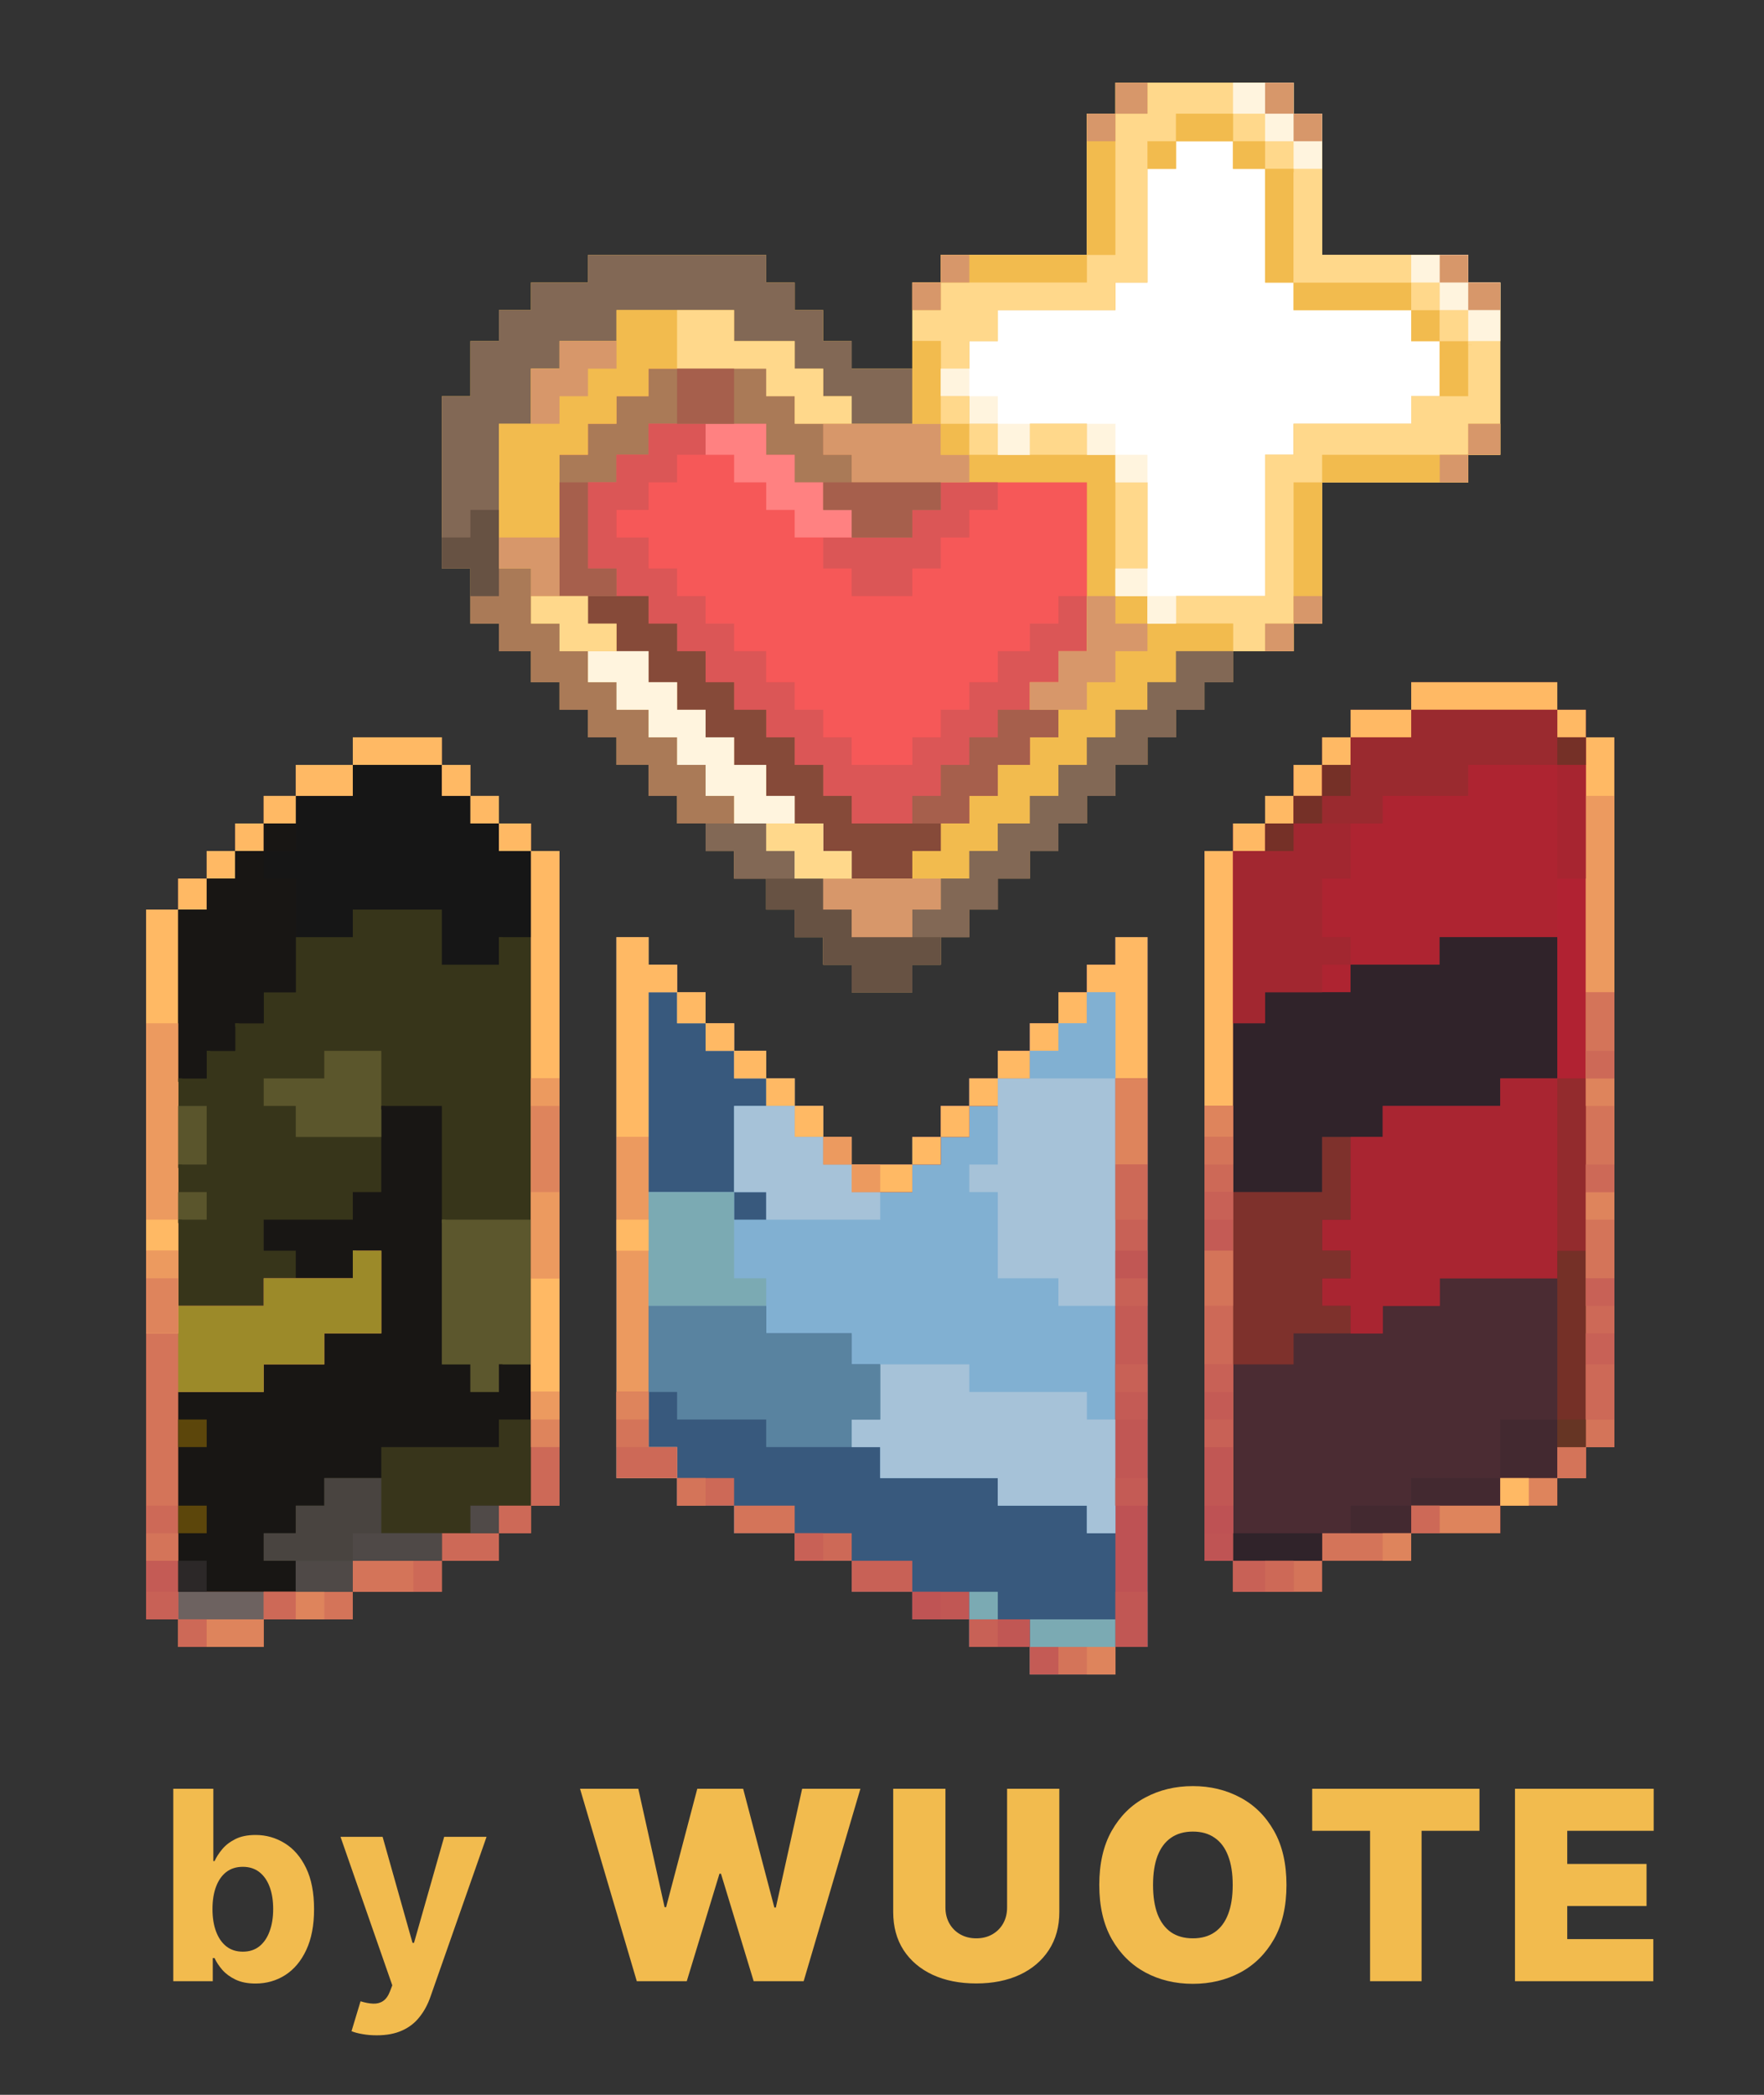 <svg width="80" height="95" viewBox="0 0 80 95" fill="none" xmlns="http://www.w3.org/2000/svg">
<rect x="0" y="0" width="80" height="95" fill="#333333" stroke="none"/>
<g clip-path="url(#clip0_426_2)">
<mask id="mask0_426_2" style="mask-type:luminance" maskUnits="userSpaceOnUse" x="0" y="0" width="80" height="95">
<path d="M80 0H0V95H80V0Z" fill="white"/>
</mask>
<g mask="url(#mask0_426_2)">
<path d="M50.586 3.75H58.666V5.156H59.959V11.562H66.585V12.812H68.04V20.625H66.585V21.875H59.959V28.281H58.666V29.531H55.919V30.938H54.626V32.188H53.333V33.438H52.04V34.688H50.586V36.094H49.292V37.344H48V38.594H46.707V39.844H45.252V41.25H43.959V42.5H42.666V43.75H41.373V45H38.626V43.75H37.333V42.5H36.04V41.25H34.747V39.844H33.292V38.594H32V37.344H30.707V36.094H29.414V34.688H27.959V33.438H26.666V32.188H25.373V30.938H24.08V29.531H22.626V28.281H21.333V25.781H20.04V17.969H21.333V15.469H22.626V14.062H24.08V12.812H26.666V11.562H34.747V12.812H36.04V14.062H37.333V15.469H38.626V16.719H41.373V12.812H42.666V11.562H49.292V5.156H50.586V3.75Z" fill="#F2BB4E"/>
<path d="M64 30.938H70.626V32.188H71.919V33.438H73.212V65.625H71.919V67.031H70.626V68.281H68.04V69.531H64V70.781H59.959V72.188H55.919V70.781H54.626V38.594H55.919V37.344H57.373V36.094H58.666V34.688H59.959V33.438H61.252V32.188H64V30.938Z" fill="#AE2431"/>
<path d="M16 33.438H20.04V34.688H21.333V36.094H22.626V37.344H24.081V38.594H25.373V68.281H24.081V69.531H22.626V70.781H20.04V72.188H16V73.438H11.959V74.688H8.081V73.438H6.626V41.25H8.081V39.844H9.373V38.594H10.666V37.344H11.959V36.094H13.414V34.688H16V33.438Z" fill="#37351A"/>
<path d="M27.959 42.5H29.414V43.75H30.707V45H32V46.406H33.293V47.656H34.747V48.906H36.04V50.156H37.333V51.562H38.626V52.812H41.374V51.562H42.667V50.156H43.959V48.906H45.252V47.656H46.707V46.406H48V45H49.293V43.75H50.586V42.5H52.04V74.688H50.586V75.938H46.707V74.688H43.959V73.438H41.374V72.188H38.626V70.781H36.04V69.531H33.293V68.281H30.707V67.031H27.959V42.5Z" fill="#81B0D2"/>
<path d="M29.414 16.719H34.747V17.969H36.04V19.219H37.333V20.625H38.626V21.875H49.293V29.531H48V30.938H46.707V32.188H48V33.438H46.707V34.688H45.252V36.094H43.959V37.344H42.666V38.594H41.373V39.844H38.626V38.594H37.333V37.344H36.04V36.094H34.747V34.688H33.293V33.438H32V32.188H30.707V30.938H29.414V29.531H27.959V28.281H26.666V27.031H25.373V20.625H26.666V19.219H27.959V17.969H29.414V16.719Z" fill="#F65858"/>
<path d="M65.293 42.5H70.626V48.906H68.04V50.156H62.707V51.562H61.252V55.312H59.959V56.719H61.252V57.969H59.959V59.219H61.252V60.469H62.707V59.219H65.293V57.969H70.626V56.719H71.919V65.625H70.626V68.281H68.04V69.531H64V70.781H59.959V72.188H55.919V46.406H57.373V45H61.252V43.75H65.293V42.5Z" fill="#4B2C33"/>
<path d="M48 45H49.293V46.406H48V45ZM46.707 46.406H48V47.656H46.707V46.406ZM45.252 47.656H46.707V48.906H45.252V47.656ZM43.959 48.906H45.252V50.156H43.959V48.906ZM42.667 50.156H43.959V51.562H42.667V50.156ZM37.333 51.562H38.626V52.812H37.333V51.562ZM41.374 51.562H42.667V52.812H41.374V51.562ZM38.626 52.812H41.374V54.062H38.626V52.812ZM50.586 42.5H52.04V74.688H50.586V75.938H46.707V74.688H43.959V73.438H41.374V72.188H38.626V70.781H36.04V69.531H33.293V68.281H30.707V65.625H29.414V59.219H34.747V60.469H38.626V61.875H39.919V64.375H38.626V65.625H39.919V67.031H45.252V68.281H49.293V69.531H50.586V45H49.293V43.75H50.586V42.5Z" fill="#38597D"/>
<path d="M53.333 6.406H55.919V7.656H57.374V12.812H58.666V14.062H64V15.469H65.293V17.969H64V19.219H58.666V20.625H57.374V27.031H53.333V28.281H52.04V27.031H50.586V25.781H52.04V21.875H50.586V20.625H49.293V19.219H46.707V20.625H45.252V19.219H43.959V17.969H42.666V16.719H43.959V15.469H45.252V14.062H50.586V12.812H52.04V7.656H53.333V6.406Z" fill="white"/>
<path d="M17.293 50.156H20.04V61.875H21.333V63.125H22.626V61.875H24.081V68.281H22.626V69.531H20.04V70.781H16V72.188H8.081V63.125H11.959V61.875H14.707V60.469H17.293V56.719H16V57.969H13.414V56.719H11.959V55.312H16V54.062H17.293V50.156Z" fill="#181614"/>
<path d="M26.666 11.562H34.747V12.812H36.04V14.062H37.333V15.469H38.626V16.719H41.373V19.219H38.626V17.969H37.333V16.719H36.04V15.469H33.292V14.062H27.959V15.469H25.373V16.719H24.08V19.219H22.626V25.781H24.08V28.281H25.373V29.531H26.666V30.938H27.959V32.188H29.414V33.438H30.707V34.688H32V36.094H33.292V37.344H34.747V38.594H36.04V39.844H37.333V41.25H38.626V42.5H41.373V41.25H42.666V39.844H43.959V38.594H45.252V37.344H46.707V36.094H48V34.688H49.292V33.438H50.586V32.188H52.04V30.938H53.333V29.531H55.919V30.938H54.626V32.188H53.333V33.438H52.04V34.688H50.586V36.094H49.292V37.344H48V38.594H46.707V39.844H45.252V41.25H43.959V42.5H42.666V43.75H41.373V45H38.626V43.75H37.333V42.5H36.04V41.25H34.747V39.844H33.292V38.594H32V37.344H30.707V36.094H29.414V34.688H27.959V33.438H26.666V32.188H25.373V30.938H24.08V29.531H22.626V28.281H21.333V25.781H20.04V17.969H21.333V15.469H22.626V14.062H24.08V12.812H26.666V11.562Z" fill="#826855"/>
<path d="M16 33.438H20.04V34.688H16V33.438ZM13.414 34.688H16V36.094H13.414V34.688ZM20.04 34.688H21.333V36.094H20.04V34.688ZM11.959 36.094H13.414V37.344H11.959V36.094ZM21.333 36.094H22.626V37.344H21.333V36.094ZM10.666 37.344H11.959V38.594H10.666V37.344ZM22.626 37.344H24.081V38.594H22.626V37.344ZM9.373 38.594H10.666V39.844H9.373V38.594ZM24.081 38.594H25.373V68.281H24.081V38.594ZM8.081 39.844H9.373V41.25H8.081V39.844ZM6.626 41.25H8.081V59.219H11.959V57.969H16V56.719H17.293V60.469H14.707V61.875H11.959V63.125H8.081V72.188H16V73.438H11.959V74.688H8.081V73.438H6.626V41.25ZM22.626 68.281H24.081V69.531H22.626V68.281ZM20.04 69.531H22.626V70.781H20.04V69.531ZM16 70.781H20.04V72.188H16V70.781Z" fill="#D47459"/>
<path d="M65.293 42.5H70.626V48.906H68.04V50.156H62.707V51.562H59.959V54.062H55.919V46.406H57.373V45H61.252V43.75H65.293V42.5Z" fill="#30232A"/>
<path d="M16 34.688H20.04V36.094H21.333V37.344H22.626V38.594H24.081V42.5H22.626V43.75H20.04V41.25H16V42.5H13.414V45H11.959V46.406H10.666V47.656H9.373V48.906H8.081V41.25H9.373V39.844H10.666V38.594H11.959V37.344H13.414V36.094H16V34.688Z" fill="#161616"/>
<path d="M64 30.938H70.626V32.188H64V30.938ZM61.252 32.188H64V33.438H61.252V32.188ZM70.626 32.188H71.919V33.438H70.626V32.188ZM59.959 33.438H61.252V34.688H59.959V33.438ZM71.919 33.438H73.212V65.625H71.919V33.438ZM58.666 34.688H59.959V36.094H58.666V34.688ZM57.373 36.094H58.666V37.344H57.373V36.094ZM55.919 37.344H57.373V38.594H55.919V37.344ZM54.626 38.594H55.919V70.781H54.626V38.594ZM70.626 65.625H71.919V67.031H70.626V65.625Z" fill="#FFB964"/>
<path d="M68.04 48.906H71.919V56.719H70.626V57.969H65.293V59.219H62.707V60.469H61.252V59.219H59.959V57.969H61.252V56.719H59.959V55.312H61.252V51.562H62.707V50.156H68.04V48.906Z" fill="#A92531"/>
<path d="M50.586 3.75H58.666V5.156H59.959V11.562H66.586V12.812H68.04V15.469H66.747V15.625H66.586V15.469H65.293V14.062H64V12.812H58.666V7.656H57.373V6.406H55.919V5.156H53.333V6.406H52.04V12.812H50.586V14.062H45.252V15.469H43.959V16.719H42.666V15.469H41.373V12.812H42.666V11.562H49.293V5.156H50.586V3.75Z" fill="#FFD88B"/>
<path d="M29.414 16.719H34.747V17.969H36.04V19.219H37.333V20.625H38.626V21.875H42.666V23.125H41.373V24.375H38.626V23.125H37.333V21.875H36.04V20.625H34.747V19.219H29.414V20.625H27.959V21.875H26.666V25.781H27.959V27.031H29.414V28.281H30.707V29.531H32V30.938H33.293V32.188H34.747V33.438H36.04V34.688H37.333V36.094H38.626V37.344H42.666V38.594H41.373V39.844H38.626V38.594H37.333V37.344H36.04V36.094H34.747V34.688H33.293V33.438H32V32.188H30.707V30.938H29.414V29.531H27.959V28.281H26.666V27.031H25.373V20.625H26.666V19.219H27.959V17.969H29.414V16.719Z" fill="#AA7A57"/>
<path d="M53.333 5.156H55.919V6.406H53.333V5.156ZM52.04 6.406H53.333V7.656H52.04V6.406ZM55.919 6.406H57.373V7.656H55.919V6.406ZM57.373 7.656H58.666V12.812H57.373V7.656ZM58.666 12.812H64V14.062H58.666V12.812ZM64 14.062H65.293V15.469H64V14.062ZM65.293 15.469H66.585V15.625H66.747V15.469H68.04V20.625H66.585V21.875H59.959V28.281H58.666V29.531H55.919V28.281H53.333V27.031H57.373V20.625H58.666V19.219H64V17.969H65.293V15.469Z" fill="#FFD88B"/>
<path d="M29.414 19.219H32V20.625H30.707V21.875H29.414V23.125H27.959V24.375H29.414V25.781H30.707V27.031H32V28.281H33.293V29.531H34.747V30.938H36.04V32.188H37.333V33.438H38.626V34.688H41.374V33.438H42.666V32.188H43.959V30.938H45.252V29.531H46.707V28.281H48V27.031H49.293V29.531H48V30.938H46.707V32.188H48V33.438H46.707V34.688H45.252V36.094H43.959V37.344H38.626V36.094H37.333V34.688H36.04V33.438H34.747V32.188H33.293V30.938H32V29.531H30.707V28.281H29.414V27.031H27.959V25.781H26.666V21.875H27.959V20.625H29.414V19.219Z" fill="#DB5656"/>
<path d="M16 33.438H20.04V34.688H16V33.438ZM13.414 34.688H16V36.094H13.414V34.688ZM20.04 34.688H21.333V36.094H20.04V34.688ZM11.959 36.094H13.414V37.344H11.959V36.094ZM21.333 36.094H22.626V37.344H21.333V36.094ZM10.666 37.344H11.959V38.594H10.666V37.344ZM22.626 37.344H24.081V38.594H22.626V37.344ZM9.373 38.594H10.666V39.844H9.373V38.594ZM24.081 38.594H25.373V63.125H24.081V38.594ZM8.081 39.844H9.373V41.25H8.081V39.844ZM6.626 41.25H8.081V60.469H6.626V41.25Z" fill="#FFB964"/>
<path d="M27.959 14.062H30.707V16.719H29.414V17.969H27.959V19.219H26.666V20.625H25.373V27.031H26.666V28.281H27.959V29.531H29.414V30.938H30.707V32.188H32V33.438H33.293V34.688H34.747V36.094H36.04V37.344H37.333V38.594H38.626V39.844H36.04V38.594H34.747V37.344H33.293V36.094H32V34.688H30.707V33.438H29.414V32.188H27.959V30.938H26.666V29.531H25.373V28.281H24.081V25.781H22.626V19.219H24.081V16.719H25.373V15.469H27.959V14.062Z" fill="#F2BB4E"/>
<path d="M50.586 42.5H52.04V74.688H50.586V45H49.293V43.75H50.586V42.5ZM48 45H49.293V46.406H48V45ZM46.707 46.406H48V47.656H46.707V46.406ZM45.252 47.656H46.707V48.906H45.252V47.656ZM43.959 48.906H45.252V50.156H43.959V48.906ZM42.666 50.156H43.959V51.562H42.666V50.156ZM37.333 51.562H38.626V52.812H37.333V51.562ZM41.373 51.562H42.666V52.812H41.373V51.562ZM38.626 52.812H41.373V54.062H38.626V52.812Z" fill="#BE5254"/>
<path d="M49.293 45H50.586V59.219H48V57.969H45.252V54.062H43.959V52.812H45.252V48.906H46.707V47.656H48V46.406H49.293V45Z" fill="#A6C2D8"/>
<path d="M49.293 27.031H50.586V28.281H52.04V28.438H52.202V28.281H55.919V29.531H53.333V30.938H52.04V32.188H50.586V33.438H49.293V34.688H48V36.094H46.707V37.344H45.252V38.594H43.959V39.844H42.666V41.25H41.373V42.5H38.626V41.25H37.333V39.844H41.373V38.594H42.666V37.344H43.959V36.094H45.252V34.688H46.707V33.438H48V32.188H46.707V30.938H48V29.531H49.293V27.031Z" fill="#F2BB4E"/>
<path d="M39.919 61.875H43.959V63.125H49.293V64.375H50.586V69.531H49.293V68.281H45.252V67.031H39.919V65.625H38.626V64.375H39.919V61.875Z" fill="#A6C2D8"/>
<path d="M53.333 29.531H55.919V30.938H54.626V32.188H53.333V33.438H52.04V34.688H50.586V36.094H49.293V37.344H48V38.594H46.707V39.844H45.252V41.25H43.959V42.5H42.666V43.75H41.373V45H38.626V43.75H37.333V42.5H36.04V41.25H34.747V39.844H37.333V41.25H38.626V42.5H41.373V41.25H42.666V39.844H43.959V38.594H45.252V37.344H46.707V36.094H48V34.688H49.293V33.438H50.586V32.188H52.04V30.938H53.333V29.531Z" fill="#826855"/>
<path d="M29.414 59.219H34.747V60.469H38.626V61.875H39.919V64.375H38.626V65.625H34.747V64.375H30.707V63.125H29.414V59.219Z" fill="#5983A0"/>
<path d="M22.626 64.375H24.081V68.281H22.626V69.531H20.04V70.781H16V72.188H13.414V70.781H11.96V69.531H13.414V68.281H14.707V67.031H17.293V65.625H22.626V64.375Z" fill="#38351B"/>
<path d="M27.959 42.5H29.414V43.75H30.707V45H29.414V65.625H30.707V67.031H27.959V42.5ZM30.707 45H32V46.406H30.707V45ZM32 46.406H33.293V47.656H32V46.406ZM33.293 47.656H34.747V48.906H33.293V47.656ZM34.747 48.906H36.04V50.156H34.747V48.906ZM36.04 50.156H37.333V51.562H36.04V50.156Z" fill="#EC9A5F"/>
<path d="M11.959 37.344H13.414V38.594H11.959V37.344ZM10.666 38.594H11.959V39.844H13.414V45H11.959V46.406H10.666V47.656H9.373V48.906H8.081V41.25H9.373V39.844H10.666V38.594Z" fill="#181614"/>
<path d="M59.959 51.562H61.252V55.312H59.959V56.719H61.252V57.969H59.959V59.219H61.252V60.469H58.666V61.875H55.919V54.062H59.959V51.562Z" fill="#7E312C"/>
<path d="M64 32.188H70.626V33.438H71.919V34.688H66.586V36.094H62.707V37.344H58.666V36.094H59.959V34.688H61.252V33.438H64V32.188ZM57.373 37.344H58.666V38.594H57.373V37.344Z" fill="#9A2A2F"/>
<path d="M26.666 27.031H29.414V28.281H30.707V29.531H32V30.938H33.293V32.188H34.747V33.438H36.04V34.688H37.333V36.094H38.626V37.344H42.666V38.594H41.374V39.844H38.626V38.594H37.333V37.344H36.04V36.094H34.747V34.688H33.293V33.438H32V32.188H30.707V30.938H29.414V29.531H27.959V28.281H26.666V27.031Z" fill="#864A39"/>
<path d="M22.626 25.781H24.08V28.281H25.373V29.531H26.666V30.938H27.959V32.188H29.414V33.438H30.707V34.688H32V36.094H33.293V37.344H34.747V38.594H36.04V39.844H33.293V38.594H32V37.344H30.707V36.094H29.414V34.688H27.959V33.438H26.666V32.188H25.373V30.938H24.08V29.531H22.626V28.281H21.333V27.031H22.626V25.781Z" fill="#AA7A57"/>
<path d="M58.666 37.344H61.252V39.844H59.959V42.5H61.252V43.75H59.959V45H57.373V46.406H55.919V38.594H58.666V37.344Z" fill="#A22730"/>
<path d="M68.04 64.375H70.626V68.281H68.04V69.531H64V70.781H59.959V69.531H61.252V68.281H64V67.031H68.04V64.375ZM55.919 70.781H59.959V72.188H55.919V70.781Z" fill="#432930"/>
<path d="M16 56.719H17.293V60.469H14.707V61.875H11.959V63.125H8.081V59.219H11.959V57.969H16V56.719Z" fill="#9C8A29"/>
<path d="M29.414 45H30.707V46.406H32V47.656H33.293V48.906H34.747V50.156H33.293V54.062H29.414V45ZM33.293 54.062H34.747V55.312H33.293V54.062Z" fill="#38597D"/>
<path d="M71.919 45H73.212V65.625H71.919V45ZM70.626 65.625H71.919V67.031H70.626V65.625Z" fill="#D47459"/>
<path d="M20.04 55.312H24.08V61.875H22.626V63.125H21.333V61.875H20.04V55.312Z" fill="#5C572D"/>
<path d="M26.666 29.531H29.414V30.938H30.707V32.188H32V33.438H33.293V34.688H34.747V36.094H36.04V37.344H37.333V38.594H38.626V39.844H36.04V38.594H34.747V37.344H33.293V36.094H32V34.688H30.707V33.438H29.414V32.188H27.959V30.938H26.666V29.531Z" fill="#FFF4DE"/>
<path d="M54.626 50.156H55.919V70.781H54.626V50.156Z" fill="#CD6957"/>
<path d="M50.586 42.5H52.04V48.906H50.586V45H49.293V43.75H50.586V42.5ZM48 45H49.293V46.406H48V45ZM46.707 46.406H48V47.656H46.707V46.406ZM45.252 47.656H46.707V48.906H45.252V47.656ZM43.959 48.906H45.252V50.156H43.959V48.906ZM42.666 50.156H43.959V51.562H42.666V50.156ZM37.333 51.562H38.626V52.812H37.333V51.562ZM41.373 51.562H42.666V52.812H41.373V51.562ZM38.626 52.812H41.373V54.062H38.626V52.812Z" fill="#FFB964"/>
<path d="M53.333 5.156H55.919V6.406H53.333V5.156ZM52.04 6.406H53.333V7.656H52.04V6.406ZM55.919 6.406H57.373V7.656H55.919V6.406ZM57.373 7.656H58.666V12.812H57.373V7.656ZM58.666 12.812H64V14.062H58.666V12.812ZM64 14.062H65.293V15.469H64V14.062ZM65.293 15.469H66.585V17.969H65.293V15.469Z" fill="#F2BB4E"/>
<path d="M58.828 7.656H59.959V11.562H66.586V12.812H68.04V15.469H66.747V15.625H66.586V15.469H65.293V14.062H64V12.812H58.666V7.812H58.828V7.656Z" fill="#FFD88B"/>
<path d="M27.959 42.5H29.414V43.75H30.707V45H29.414V51.562H27.959V42.5ZM30.707 45H32V46.406H30.707V45ZM32 46.406H33.293V47.656H32V46.406ZM33.293 47.656H34.747V48.906H33.293V47.656ZM34.747 48.906H36.04V50.156H34.747V48.906ZM36.04 50.156H37.333V51.562H36.04V50.156Z" fill="#FFB964"/>
<path d="M24.081 63.125H25.374V68.281H24.081V63.125ZM22.626 68.281H24.081V69.531H22.626V68.281ZM20.04 69.531H22.626V70.781H20.04V69.531ZM16 70.781H20.04V72.188H16V70.781ZM11.96 72.188H16V73.438H11.96V72.188Z" fill="#CD6957"/>
<path d="M33.293 16.719H34.748V17.969H36.04V19.219H37.333V20.625H38.626V21.875H42.667V23.125H41.374V24.375H38.626V23.125H37.333V21.875H36.04V20.625H34.748V19.219H33.293V16.719Z" fill="#AA7A57"/>
<path d="M33.293 50.156H36.04V51.562H37.333V52.812H38.626V54.062H39.919V55.312H34.748V54.062H33.293V50.156Z" fill="#A6C2D8"/>
<path d="M14.707 67.031H17.293V69.531H20.04V70.781H16V72.188H13.414V70.781H11.96V69.531H13.414V68.281H14.707V67.031Z" fill="#494440"/>
<path d="M29.414 54.062H33.293V57.969H34.747V59.219H29.414V54.062Z" fill="#7BAAB3"/>
<path d="M6.626 46.406H8.081V60.469H6.626V46.406Z" fill="#EC9A5F"/>
<path d="M66.586 19.219H68.04V20.625H66.586V19.219ZM59.959 20.625H66.586V21.875H59.959V20.625ZM58.666 21.875H59.959V28.281H58.666V21.875ZM57.373 28.281H58.666V29.531H57.373V28.281Z" fill="#F2BB4E"/>
<path d="M50.586 3.75H52.04V5.156H50.586V3.75ZM49.293 5.156H50.586V11.562H49.293V5.156ZM42.666 11.562H49.293V12.812H42.666V11.562ZM41.373 12.812H42.666V14.062H41.373V12.812Z" fill="#F2BB4E"/>
<path d="M24.081 48.906H25.373V63.125H24.081V48.906Z" fill="#DE845C"/>
<path d="M42.666 21.875H45.252V23.125H43.959V24.375H42.666V25.781H41.373V27.031H38.626V25.781H37.333V24.375H41.373V23.125H42.666V21.875Z" fill="#DB5656"/>
<path d="M34.747 39.844H37.333V41.25H38.626V42.5H42.666V43.75H41.373V45H38.626V43.75H37.333V42.5H36.04V41.25H34.747V39.844Z" fill="#675243"/>
<path d="M30.706 14.062H33.292V15.469H36.04V16.719H37.333V17.969H38.626V19.219H36.04V17.969H34.747V16.719H30.706V14.062Z" fill="#FFD88B"/>
<path d="M14.707 47.656H17.293V51.562H13.414V50.156H11.96V48.906H14.707V47.656Z" fill="#5B562C"/>
<path d="M50.585 48.906H52.04V59.219H50.585V48.906Z" fill="#C86156"/>
<path d="M37.333 19.219H42.666V20.625H43.959V21.875H38.626V20.625H37.333V19.219Z" fill="#D7976A"/>
<path d="M32 19.219H34.748V20.625H36.04V21.875H37.333V23.125H38.626V24.375H36.04V23.125H34.748V21.875H33.293V20.625H32V19.219Z" fill="#FF8181"/>
<path d="M45.252 32.188H48V33.438H46.707V34.688H45.252V36.094H43.959V37.344H41.373V36.094H42.666V34.688H43.959V33.438H45.252V32.188Z" fill="#A65F4C"/>
<path d="M49.292 27.031H50.585V28.281H52.04V29.531H50.585V30.938H49.292V32.188H46.706V30.938H47.999V29.531H49.292V27.031Z" fill="#D7976A"/>
<path d="M71.919 57.969H73.212V65.625H71.919V57.969ZM70.626 65.625H71.919V67.031H70.626V65.625Z" fill="#CD6957"/>
<path d="M70.626 39.844H71.919V48.906H70.626V39.844Z" fill="#B12232"/>
<path d="M70.626 56.719H71.919V65.625H70.626V56.719Z" fill="#753027"/>
<path d="M71.919 36.094H73.212V45H71.919V36.094Z" fill="#EC9A5F"/>
<path d="M37.333 39.844H42.666V41.25H41.373V42.5H38.626V41.25H37.333V39.844Z" fill="#D7976A"/>
<path d="M59.959 69.531H64V70.781H59.959V69.531ZM55.919 70.781H59.959V72.188H55.919V70.781Z" fill="#D47459"/>
<path d="M41.373 15.469H42.666V17.969H43.959V19.219H45.252V20.625H44.121V20.781H43.959V20.625H42.666V19.219H41.373V15.469Z" fill="#F2BB4E"/>
<path d="M70.626 48.906H71.919V56.719H70.626V48.906Z" fill="#932B2D"/>
<path d="M37.333 21.875H42.666V23.125H41.373V24.375H38.626V23.125H37.333V21.875Z" fill="#A65F4C"/>
<path d="M49.292 45H50.585V48.906H46.706V47.656H47.999V46.406H49.292V45Z" fill="#81B0D2"/>
<path d="M16 70.781H18.747V72.188H16V70.781ZM11.96 72.188H16V73.438H11.96V72.188Z" fill="#D47459"/>
<path d="M64 11.562H66.586V12.812H68.04V15.469H66.586V14.062H65.293V12.812H64V11.562Z" fill="#FFF4DE"/>
<path d="M55.919 3.75H58.666V5.156H59.959V7.656H58.666V6.406H57.373V5.156H55.919V3.75Z" fill="#FFF4DE"/>
<path d="M16 69.531H20.04V70.781H16V69.531ZM13.414 70.781H16V72.188H13.414V70.781Z" fill="#4F4947"/>
<path d="M25.373 21.875H26.666V25.781H27.959V27.031H25.373V21.875Z" fill="#A65F4C"/>
<path d="M25.373 15.469H27.959V16.719H26.666V17.969H25.373V19.219H24.081V16.719H25.373V15.469Z" fill="#D7976A"/>
<path d="M27.959 63.125H29.414V65.625H30.707V67.031H27.959V63.125Z" fill="#CD6957"/>
<path d="M50.585 59.219H52.04V64.375H50.585V59.219Z" fill="#C45B55"/>
<path d="M27.959 51.562H29.414V56.719H27.959V51.562Z" fill="#EC9A5F"/>
<path d="M32 37.344H34.748V38.594H36.04V39.844H33.293V38.594H32V37.344Z" fill="#826855"/>
<path d="M21.333 23.125H22.626V27.031H21.333V25.781H20.04V24.375H21.333V23.125Z" fill="#675243"/>
<path d="M54.626 65.625H55.919V70.781H54.626V65.625Z" fill="#C15754"/>
<path d="M24.081 57.969H25.373V63.125H24.081V57.969Z" fill="#FFB964"/>
<path d="M70.626 34.688H71.919V39.844H70.626V34.688Z" fill="#A72530"/>
<path d="M34.747 37.344H37.333V38.594H38.626V39.844H36.04V38.594H34.747V37.344Z" fill="#FFD88B"/>
<path d="M24.081 27.031H26.666V28.281H27.959V29.531H25.373V28.281H24.081V27.031Z" fill="#FFD88B"/>
<path d="M30.706 16.719H33.292V19.219H30.706V16.719Z" fill="#A65F4C"/>
<path d="M50.585 64.375H52.04V68.281H50.585V64.375Z" fill="#C15754"/>
<path d="M50.585 48.906H52.04V52.812H50.585V48.906Z" fill="#DE845C"/>
<path d="M50.585 21.875H52.04V25.781H50.585V21.875Z" fill="#FFD88B"/>
<path d="M22.626 24.375H25.373V27.031H24.081V25.781H22.626V24.375Z" fill="#D7976A"/>
<path d="M6.626 56.719H8.081V60.469H6.626V56.719Z" fill="#DE845C"/>
<path d="M42.666 16.719H43.959V17.969H42.666V16.719ZM43.959 17.969H45.252V19.219H43.959V17.969ZM45.252 19.219H46.707V20.625H45.252V19.219Z" fill="#FFF4DE"/>
<path d="M55.919 69.531H59.959V70.781H55.919V69.531Z" fill="#30232A"/>
<path d="M64 68.281H68.04V69.531H64V68.281Z" fill="#DE845C"/>
<path d="M24.081 54.062H25.373V57.969H24.081V54.062Z" fill="#EC9A5F"/>
<path d="M54.626 50.156H55.919V54.062H54.626V50.156Z" fill="#CD6957"/>
<path d="M71.919 45H73.212V48.906H71.919V45Z" fill="#D47459"/>
<path d="M59.959 34.688H61.252V36.094H59.959V34.688ZM58.666 36.094H59.959V37.344H58.666V36.094ZM57.373 37.344H58.666V38.594H57.373V37.344Z" fill="#753027"/>
<path d="M46.706 74.688H50.585V75.938H46.706V74.688Z" fill="#D47459"/>
<path d="M46.706 73.438H50.585V74.688H46.706V73.438Z" fill="#7BAAB3"/>
<path d="M8.081 73.438H11.959V74.688H8.081V73.438Z" fill="#DE845C"/>
<path d="M8.081 72.188H11.959V73.438H8.081V72.188Z" fill="#6D6260"/>
<path d="M54.626 61.875H55.919V65.625H54.626V61.875Z" fill="#C45B55"/>
<path d="M55.919 70.781H58.666V72.188H55.919V70.781Z" fill="#C86156"/>
<path d="M38.626 70.781H41.373V72.188H38.626V70.781Z" fill="#C86156"/>
<path d="M6.626 70.781H8.081V73.438H6.626V70.781Z" fill="#C45B55"/>
<path d="M66.586 19.219H68.04V20.625H66.586V19.219ZM65.293 20.625H66.586V21.875H65.293V20.625Z" fill="#D7976A"/>
<path d="M50.586 3.75H52.04V5.156H50.586V3.75ZM49.293 5.156H50.586V6.406H49.293V5.156Z" fill="#D7976A"/>
<path d="M50.585 72.188H52.04V74.688H50.585V72.188Z" fill="#C15754"/>
<path d="M27.959 63.125H29.414V65.625H27.959V63.125Z" fill="#D47459"/>
<path d="M50.585 52.812H52.04V55.312H50.585V52.812Z" fill="#CD6957"/>
<path d="M49.293 19.219H50.586V20.625H49.293V19.219ZM50.586 20.625H52.04V21.875H50.586V20.625Z" fill="#FFF4DE"/>
<path d="M46.706 19.219H49.292V20.625H46.706V19.219Z" fill="#FFD88B"/>
<path d="M43.959 73.438H46.707V74.688H43.959V73.438Z" fill="#C15754"/>
<path d="M33.293 68.281H36.04V69.531H33.293V68.281Z" fill="#D47459"/>
<path d="M71.919 64.375H73.212V65.625H71.919V64.375ZM70.626 65.625H71.919V67.031H70.626V65.625Z" fill="#D47459"/>
<path d="M71.919 55.312H73.212V57.969H71.919V55.312Z" fill="#D47459"/>
<path d="M54.626 54.062H55.919V56.719H54.626V54.062Z" fill="#C45B55"/>
<path d="M8.081 50.156H9.373V52.812H8.081V50.156Z" fill="#5A552C"/>
<path d="M50.585 25.781H52.04V27.031H50.585V25.781ZM52.04 27.031H53.333V28.281H52.04V27.031Z" fill="#FFF4DE"/>
<path d="M42.666 17.969H43.959V19.219H42.666V17.969ZM43.959 19.219H45.252V20.625H43.959V19.219Z" fill="#FFD88B"/>
<path d="M65.293 11.562H66.586V12.812H65.293V11.562ZM66.586 12.812H68.04V14.062H66.586V12.812Z" fill="#D7976A"/>
<path d="M57.373 3.75H58.666V5.156H57.373V3.75ZM58.666 5.156H59.959V6.406H58.666V5.156Z" fill="#D7976A"/>
<path d="M41.373 72.188H43.959V73.438H41.373V72.188Z" fill="#C15754"/>
<path d="M54.626 68.281H55.919V70.781H54.626V68.281Z" fill="#BF5454"/>
<path d="M36.04 69.531H38.626V70.781H36.04V69.531Z" fill="#CD6957"/>
<path d="M68.04 67.031H70.626V68.281H68.04V67.031Z" fill="#DE845C"/>
<path d="M30.706 67.031H33.292V68.281H30.706V67.031Z" fill="#CD6957"/>
<path d="M24.081 63.125H25.373V65.625H24.081V63.125Z" fill="#DE845C"/>
<path d="M71.919 61.875H73.212V64.375H71.919V61.875Z" fill="#CD6957"/>
<path d="M54.626 56.719H55.919V59.219H54.626V56.719Z" fill="#D47459"/>
<path d="M37.333 51.562H38.626V52.812H37.333V51.562ZM38.626 52.812H39.919V54.062H38.626V52.812Z" fill="#EC9A5F"/>
<path d="M58.666 27.031H59.959V28.281H58.666V27.031ZM57.373 28.281H58.666V29.531H57.373V28.281Z" fill="#D7976A"/>
<path d="M42.666 11.562H43.959V12.812H42.666V11.562ZM41.373 12.812H42.666V14.062H41.373V12.812Z" fill="#D7976A"/>
<path d="M27.959 55.312H29.414V56.719H27.959V55.312Z" fill="#FFB964"/>
<path d="M6.626 55.312H8.081V56.719H6.626V55.312Z" fill="#FFB964"/>
<path d="M11.96 72.188H13.414V73.438H11.96V72.188Z" fill="#CD6957"/>
<path d="M6.626 72.188H8.081V73.438H6.626V72.188Z" fill="#C86156"/>
<path d="M57.373 70.781H58.666V72.188H57.373V70.781Z" fill="#CD6957"/>
<path d="M8.081 70.781H9.373V72.188H8.081V70.781Z" fill="#2C2828"/>
<path d="M6.626 69.531H8.081V70.781H6.626V69.531Z" fill="#D47459"/>
<path d="M6.626 68.281H8.081V69.531H6.626V68.281Z" fill="#CD6957"/>
<path d="M50.585 67.031H52.04V68.281H50.585V67.031Z" fill="#C45B55"/>
<path d="M50.585 63.125H52.04V64.375H50.585V63.125Z" fill="#C45B55"/>
<path d="M27.959 63.125H29.414V64.375H27.959V63.125Z" fill="#DE845C"/>
<path d="M50.585 61.875H52.04V63.125H50.585V61.875Z" fill="#C86156"/>
<path d="M71.919 60.469H73.212V61.875H71.919V60.469Z" fill="#C86156"/>
<path d="M50.585 57.969H52.04V59.219H50.585V57.969Z" fill="#C86156"/>
<path d="M50.585 56.719H52.04V57.969H50.585V56.719Z" fill="#C15754"/>
<path d="M6.626 56.719H8.081V57.969H6.626V56.719Z" fill="#EC9A5F"/>
<path d="M54.626 50.156H55.919V51.562H54.626V50.156Z" fill="#DE845C"/>
<path d="M49.293 74.688H50.586V75.938H49.293V74.688Z" fill="#DE845C"/>
<path d="M46.706 74.688H47.999V75.938H46.706V74.688Z" fill="#C45B55"/>
<path d="M43.959 73.438H45.252V74.688H43.959V73.438Z" fill="#C86156"/>
<path d="M8.081 73.438H9.373V74.688H8.081V73.438Z" fill="#CD6957"/>
<path d="M43.959 72.188H45.252V73.438H43.959V72.188Z" fill="#7BAAB3"/>
<path d="M41.373 72.188H42.666V73.438H41.373V72.188Z" fill="#BF5454"/>
<path d="M13.414 72.188H14.707V73.438H13.414V72.188Z" fill="#DE845C"/>
<path d="M62.706 69.531H63.999V70.781H62.706V69.531Z" fill="#DE845C"/>
<path d="M36.04 69.531H37.333V70.781H36.04V69.531Z" fill="#C86156"/>
<path d="M64 68.281H65.293V69.531H64V68.281Z" fill="#CD6957"/>
<path d="M54.626 68.281H55.919V69.531H54.626V68.281Z" fill="#BE5254"/>
<path d="M21.333 68.281H22.626V69.531H21.333V68.281Z" fill="#504A48"/>
<path d="M8.081 68.281H9.373V69.531H8.081V68.281Z" fill="#5C460B"/>
<path d="M68.04 67.031H69.333V68.281H68.04V67.031Z" fill="#FFB964"/>
<path d="M30.706 67.031H32V68.281H30.706V67.031Z" fill="#D47459"/>
<path d="M70.626 64.375H71.919V65.625H70.626V64.375Z" fill="#663524"/>
<path d="M54.626 64.375H55.919V65.625H54.626V64.375Z" fill="#C86156"/>
<path d="M8.081 64.375H9.373V65.625H8.081V64.375Z" fill="#5C460B"/>
<path d="M24.081 63.125H25.373V64.375H24.081V63.125Z" fill="#EC9A5F"/>
<path d="M54.626 61.875H55.919V63.125H54.626V61.875Z" fill="#C86156"/>
<path d="M71.919 57.969H73.212V59.219H71.919V57.969Z" fill="#C86156"/>
<path d="M71.919 54.062H73.212V55.312H71.919V54.062Z" fill="#DE845C"/>
<path d="M54.626 54.062H55.919V55.312H54.626V54.062Z" fill="#C86156"/>
<path d="M8.081 54.062H9.373V55.312H8.081V54.062Z" fill="#5A552C"/>
<path d="M71.919 52.812H73.212V54.062H71.919V52.812Z" fill="#CD6957"/>
<path d="M54.626 51.562H55.919V52.812H54.626V51.562Z" fill="#D47459"/>
<path d="M71.919 48.906H73.212V50.156H71.919V48.906Z" fill="#DE845C"/>
<path d="M24.081 48.906H25.373V50.156H24.081V48.906Z" fill="#EC9A5F"/>
<path d="M71.919 47.656H73.212V48.906H71.919V47.656Z" fill="#CD6957"/>
<path d="M70.626 33.438H71.919V34.688H70.626V33.438Z" fill="#753027"/>
<path d="M22.626 61.875H22.788V62.031H22.626V61.875Z" fill="#191614"/>
<path d="M16 56.719H16.162V56.875H16V56.719Z" fill="#9C8B2A"/>
<path d="M20.04 55.312H20.202V55.469H20.04V55.312Z" fill="#5C582D"/>
<path d="M8.081 55.312H8.242V55.469H8.081V55.312Z" fill="#36351A"/>
<path d="M8.081 52.812H8.242V52.969H8.081V52.812Z" fill="#36351A"/>
<path d="M17.293 50.156H17.455V50.312H17.293V50.156Z" fill="#191614"/>
<path d="M8.081 48.906H8.242V49.062H8.081V48.906Z" fill="#36351A"/>
<path d="M9.374 47.656H9.535V47.812H9.374V47.656Z" fill="#36351A"/>
<path d="M10.666 46.406H10.828V46.562H10.666V46.406Z" fill="#36351A"/>
<path d="M22.626 42.5H22.788V42.656H22.626V42.5Z" fill="#38351B"/>
<path d="M7.859 89.847V81.119H9.675V84.401H9.73C9.81 84.224 9.925 84.046 10.075 83.864C10.229 83.679 10.428 83.526 10.672 83.403C10.919 83.278 11.226 83.216 11.592 83.216C12.07 83.216 12.51 83.341 12.913 83.591C13.317 83.838 13.639 84.212 13.881 84.712C14.122 85.209 14.243 85.832 14.243 86.582C14.243 87.312 14.125 87.929 13.889 88.432C13.656 88.932 13.338 89.311 12.935 89.57C12.534 89.825 12.085 89.953 11.588 89.953C11.236 89.953 10.936 89.895 10.689 89.778C10.445 89.662 10.244 89.516 10.088 89.34C9.932 89.16 9.812 88.98 9.73 88.798H9.649V89.847H7.859ZM9.636 86.574C9.636 86.963 9.69 87.303 9.798 87.592C9.906 87.882 10.062 88.108 10.267 88.27C10.472 88.429 10.72 88.508 11.013 88.508C11.308 88.508 11.558 88.428 11.763 88.266C11.967 88.101 12.122 87.874 12.227 87.584C12.335 87.291 12.389 86.955 12.389 86.574C12.389 86.196 12.337 85.864 12.232 85.577C12.126 85.29 11.972 85.065 11.767 84.903C11.562 84.742 11.311 84.66 11.013 84.66C10.717 84.66 10.467 84.739 10.263 84.895C10.061 85.051 9.906 85.273 9.798 85.56C9.69 85.847 9.636 86.185 9.636 86.574ZM17.084 92.301C16.854 92.301 16.638 92.283 16.436 92.246C16.237 92.212 16.073 92.168 15.942 92.114L16.351 90.758C16.564 90.824 16.756 90.859 16.926 90.865C17.1 90.871 17.249 90.831 17.374 90.746C17.502 90.66 17.605 90.516 17.685 90.311L17.791 90.034L15.443 83.301H17.352L18.708 88.108H18.776L20.144 83.301H22.066L19.521 90.554C19.399 90.906 19.233 91.213 19.023 91.474C18.816 91.739 18.553 91.942 18.235 92.084C17.916 92.229 17.533 92.301 17.084 92.301ZM28.879 89.847L26.305 81.119H28.947L30.14 86.489H30.209L31.623 81.119H33.703L35.118 86.506H35.186L36.379 81.119H39.021L36.447 89.847H34.18L32.697 84.972H32.629L31.146 89.847H28.879ZM45.673 81.119H48.042V86.71C48.042 87.375 47.883 87.95 47.565 88.436C47.25 88.919 46.809 89.293 46.244 89.557C45.679 89.818 45.022 89.949 44.275 89.949C43.522 89.949 42.863 89.818 42.298 89.557C41.733 89.293 41.292 88.919 40.977 88.436C40.664 87.95 40.508 87.375 40.508 86.71V81.119H42.877V86.506C42.877 86.776 42.937 87.017 43.056 87.23C43.176 87.44 43.341 87.605 43.551 87.724C43.764 87.844 44.005 87.903 44.275 87.903C44.548 87.903 44.789 87.844 45 87.724C45.21 87.605 45.375 87.44 45.494 87.23C45.613 87.017 45.673 86.776 45.673 86.506V81.119ZM58.343 85.483C58.343 86.455 58.154 87.274 57.776 87.942C57.398 88.606 56.888 89.111 56.246 89.455C55.604 89.796 54.888 89.966 54.099 89.966C53.303 89.966 52.584 89.794 51.942 89.45C51.303 89.104 50.795 88.598 50.417 87.933C50.042 87.266 49.854 86.449 49.854 85.483C49.854 84.511 50.042 83.693 50.417 83.028C50.795 82.361 51.303 81.856 51.942 81.516C52.584 81.172 53.303 81 54.099 81C54.888 81 55.604 81.172 56.246 81.516C56.888 81.856 57.398 82.361 57.776 83.028C58.154 83.693 58.343 84.511 58.343 85.483ZM55.905 85.483C55.905 84.96 55.836 84.52 55.697 84.162C55.56 83.801 55.357 83.528 55.087 83.344C54.82 83.156 54.491 83.062 54.099 83.062C53.706 83.062 53.376 83.156 53.106 83.344C52.839 83.528 52.636 83.801 52.496 84.162C52.36 84.52 52.292 84.96 52.292 85.483C52.292 86.006 52.36 86.448 52.496 86.808C52.636 87.166 52.839 87.439 53.106 87.626C53.376 87.811 53.706 87.903 54.099 87.903C54.491 87.903 54.82 87.811 55.087 87.626C55.357 87.439 55.56 87.166 55.697 86.808C55.836 86.448 55.905 86.006 55.905 85.483ZM59.51 83.028V81.119H67.096V83.028H64.471V89.847H62.135V83.028H59.51ZM68.707 89.847V81.119H74.997V83.028H71.077V84.528H74.673V86.438H71.077V87.938H74.98V89.847H68.707Z" fill="#F2BB4E"/>
</g>
</g>
<defs>
<clipPath id="clip0_426_2">
<rect width="80" height="95" fill="white"/>
</clipPath>
</defs>
</svg>
